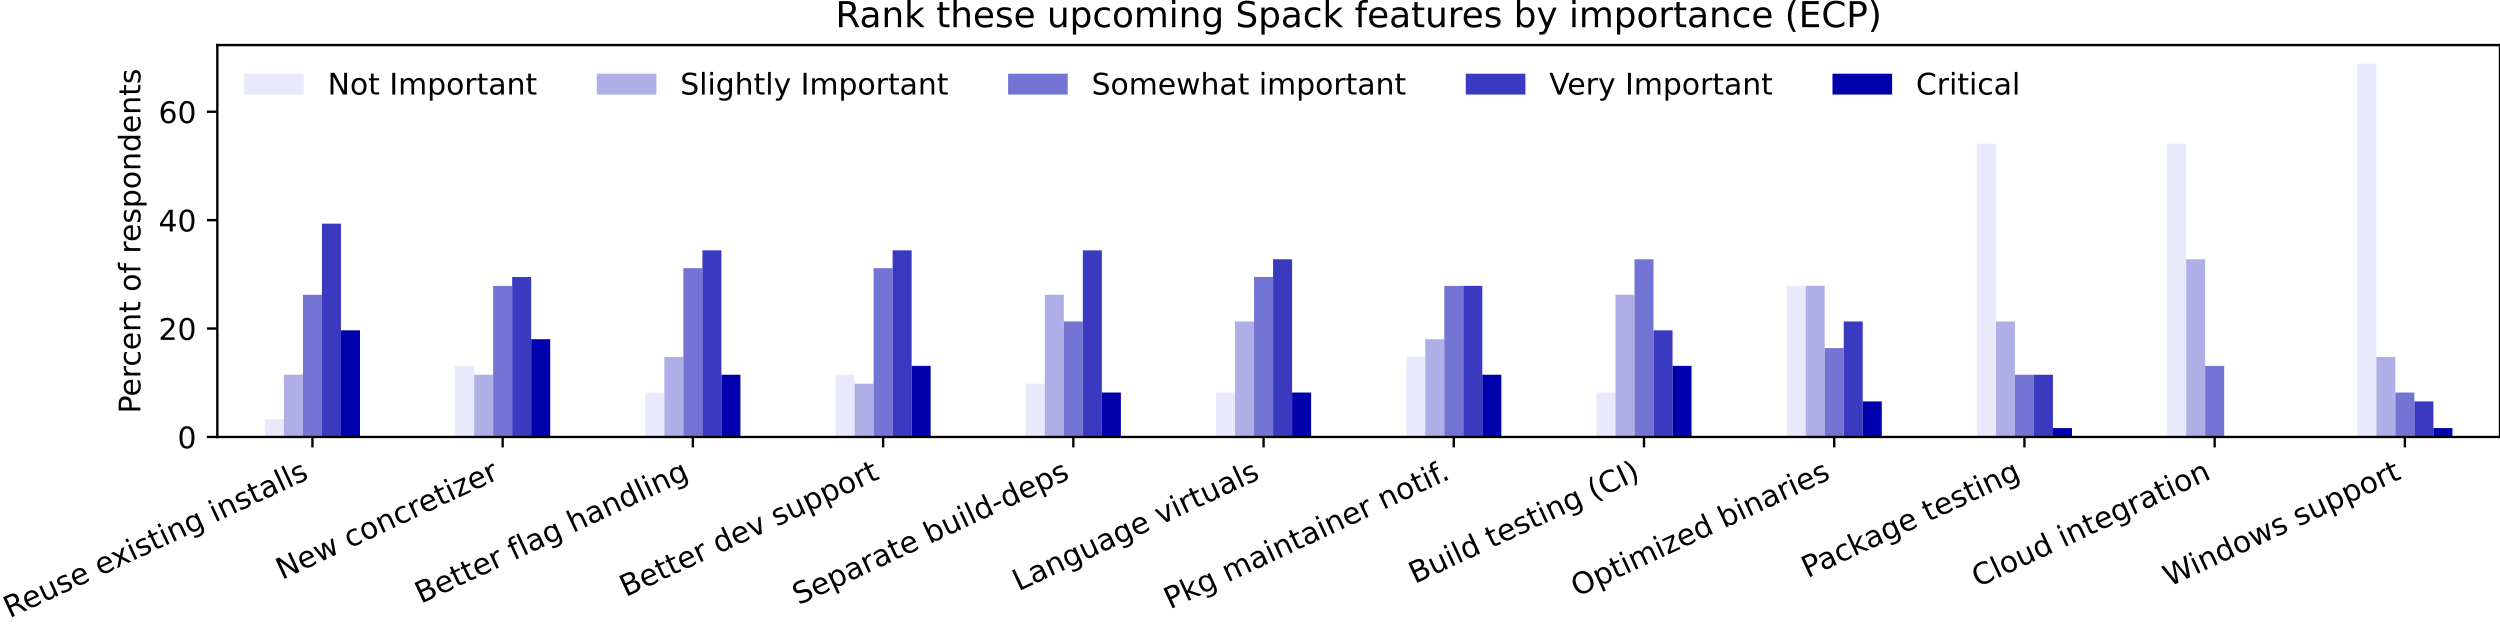 <?xml version="1.0" encoding="utf-8" standalone="no"?>
<!DOCTYPE svg PUBLIC "-//W3C//DTD SVG 1.1//EN"
  "http://www.w3.org/Graphics/SVG/1.1/DTD/svg11.dtd">
<!-- Created with matplotlib (https://matplotlib.org/) -->
<svg height="209.292pt" version="1.1" viewBox="0 0 838.524 209.292" width="838.524pt" xmlns="http://www.w3.org/2000/svg" xmlns:xlink="http://www.w3.org/1999/xlink">
 <defs>
  <style type="text/css">*{stroke-linecap:butt;stroke-linejoin:round;}</style>
 </defs>
 <g id="figure_1">
  <g id="patch_1">
   <path d="M 0 209.292 
L 838.524 209.292 
L 838.524 0 
L 0 0 
z
" style="fill:none;"/>
  </g>
  <g id="axes_1">
   <g id="patch_2">
    <path d="M 72.894 146.561 
L 838.524 146.561 
L 838.524 15.118 
L 72.894 15.118 
z
" style="fill:none;"/>
   </g>
   <g id="patch_3">
    <path clip-path="url(#pa824aa6952)" d="M 88.844 146.561 
L 95.225 146.561 
L 95.225 140.6 
L 88.844 140.6 
z
" style="fill:#e9e9fc;"/>
   </g>
   <g id="patch_4">
    <path clip-path="url(#pa824aa6952)" d="M 152.647 146.561 
L 159.027 146.561 
L 159.027 122.716 
L 152.647 122.716 
z
" style="fill:#e9e9fc;"/>
   </g>
   <g id="patch_5">
    <path clip-path="url(#pa824aa6952)" d="M 216.45 146.561 
L 222.83 146.561 
L 222.83 131.658 
L 216.45 131.658 
z
" style="fill:#e9e9fc;"/>
   </g>
   <g id="patch_6">
    <path clip-path="url(#pa824aa6952)" d="M 280.252 146.561 
L 286.632 146.561 
L 286.632 125.697 
L 280.252 125.697 
z
" style="fill:#e9e9fc;"/>
   </g>
   <g id="patch_7">
    <path clip-path="url(#pa824aa6952)" d="M 344.055 146.561 
L 350.435 146.561 
L 350.435 128.677 
L 344.055 128.677 
z
" style="fill:#e9e9fc;"/>
   </g>
   <g id="patch_8">
    <path clip-path="url(#pa824aa6952)" d="M 407.857 146.561 
L 414.237 146.561 
L 414.237 131.658 
L 407.857 131.658 
z
" style="fill:#e9e9fc;"/>
   </g>
   <g id="patch_9">
    <path clip-path="url(#pa824aa6952)" d="M 471.66 146.561 
L 478.04 146.561 
L 478.04 119.736 
L 471.66 119.736 
z
" style="fill:#e9e9fc;"/>
   </g>
   <g id="patch_10">
    <path clip-path="url(#pa824aa6952)" d="M 535.462 146.561 
L 541.842 146.561 
L 541.842 131.658 
L 535.462 131.658 
z
" style="fill:#e9e9fc;"/>
   </g>
   <g id="patch_11">
    <path clip-path="url(#pa824aa6952)" d="M 599.265 146.561 
L 605.645 146.561 
L 605.645 95.891 
L 599.265 95.891 
z
" style="fill:#e9e9fc;"/>
   </g>
   <g id="patch_12">
    <path clip-path="url(#pa824aa6952)" d="M 663.067 146.561 
L 669.447 146.561 
L 669.447 48.202 
L 663.067 48.202 
z
" style="fill:#e9e9fc;"/>
   </g>
   <g id="patch_13">
    <path clip-path="url(#pa824aa6952)" d="M 726.87 146.561 
L 733.25 146.561 
L 733.25 48.202 
L 726.87 48.202 
z
" style="fill:#e9e9fc;"/>
   </g>
   <g id="patch_14">
    <path clip-path="url(#pa824aa6952)" d="M 790.672 146.561 
L 797.052 146.561 
L 797.052 21.377 
L 790.672 21.377 
z
" style="fill:#e9e9fc;"/>
   </g>
   <g id="patch_15">
    <path clip-path="url(#pa824aa6952)" d="M 95.225 146.561 
L 101.605 146.561 
L 101.605 125.697 
L 95.225 125.697 
z
" style="fill:#afafe8;"/>
   </g>
   <g id="patch_16">
    <path clip-path="url(#pa824aa6952)" d="M 159.027 146.561 
L 165.407 146.561 
L 165.407 125.697 
L 159.027 125.697 
z
" style="fill:#afafe8;"/>
   </g>
   <g id="patch_17">
    <path clip-path="url(#pa824aa6952)" d="M 222.83 146.561 
L 229.21 146.561 
L 229.21 119.736 
L 222.83 119.736 
z
" style="fill:#afafe8;"/>
   </g>
   <g id="patch_18">
    <path clip-path="url(#pa824aa6952)" d="M 286.632 146.561 
L 293.013 146.561 
L 293.013 128.677 
L 286.632 128.677 
z
" style="fill:#afafe8;"/>
   </g>
   <g id="patch_19">
    <path clip-path="url(#pa824aa6952)" d="M 350.435 146.561 
L 356.815 146.561 
L 356.815 98.872 
L 350.435 98.872 
z
" style="fill:#afafe8;"/>
   </g>
   <g id="patch_20">
    <path clip-path="url(#pa824aa6952)" d="M 414.237 146.561 
L 420.618 146.561 
L 420.618 107.813 
L 414.237 107.813 
z
" style="fill:#afafe8;"/>
   </g>
   <g id="patch_21">
    <path clip-path="url(#pa824aa6952)" d="M 478.04 146.561 
L 484.42 146.561 
L 484.42 113.775 
L 478.04 113.775 
z
" style="fill:#afafe8;"/>
   </g>
   <g id="patch_22">
    <path clip-path="url(#pa824aa6952)" d="M 541.842 146.561 
L 548.223 146.561 
L 548.223 98.872 
L 541.842 98.872 
z
" style="fill:#afafe8;"/>
   </g>
   <g id="patch_23">
    <path clip-path="url(#pa824aa6952)" d="M 605.645 146.561 
L 612.025 146.561 
L 612.025 95.891 
L 605.645 95.891 
z
" style="fill:#afafe8;"/>
   </g>
   <g id="patch_24">
    <path clip-path="url(#pa824aa6952)" d="M 669.447 146.561 
L 675.828 146.561 
L 675.828 107.813 
L 669.447 107.813 
z
" style="fill:#afafe8;"/>
   </g>
   <g id="patch_25">
    <path clip-path="url(#pa824aa6952)" d="M 733.25 146.561 
L 739.63 146.561 
L 739.63 86.95 
L 733.25 86.95 
z
" style="fill:#afafe8;"/>
   </g>
   <g id="patch_26">
    <path clip-path="url(#pa824aa6952)" d="M 797.052 146.561 
L 803.433 146.561 
L 803.433 119.736 
L 797.052 119.736 
z
" style="fill:#afafe8;"/>
   </g>
   <g id="patch_27">
    <path clip-path="url(#pa824aa6952)" d="M 101.605 146.561 
L 107.985 146.561 
L 107.985 98.872 
L 101.605 98.872 
z
" style="fill:#7474d4;"/>
   </g>
   <g id="patch_28">
    <path clip-path="url(#pa824aa6952)" d="M 165.407 146.561 
L 171.788 146.561 
L 171.788 95.891 
L 165.407 95.891 
z
" style="fill:#7474d4;"/>
   </g>
   <g id="patch_29">
    <path clip-path="url(#pa824aa6952)" d="M 229.21 146.561 
L 235.59 146.561 
L 235.59 89.93 
L 229.21 89.93 
z
" style="fill:#7474d4;"/>
   </g>
   <g id="patch_30">
    <path clip-path="url(#pa824aa6952)" d="M 293.013 146.561 
L 299.393 146.561 
L 299.393 89.93 
L 293.013 89.93 
z
" style="fill:#7474d4;"/>
   </g>
   <g id="patch_31">
    <path clip-path="url(#pa824aa6952)" d="M 356.815 146.561 
L 363.195 146.561 
L 363.195 107.813 
L 356.815 107.813 
z
" style="fill:#7474d4;"/>
   </g>
   <g id="patch_32">
    <path clip-path="url(#pa824aa6952)" d="M 420.618 146.561 
L 426.998 146.561 
L 426.998 92.911 
L 420.618 92.911 
z
" style="fill:#7474d4;"/>
   </g>
   <g id="patch_33">
    <path clip-path="url(#pa824aa6952)" d="M 484.42 146.561 
L 490.8 146.561 
L 490.8 95.891 
L 484.42 95.891 
z
" style="fill:#7474d4;"/>
   </g>
   <g id="patch_34">
    <path clip-path="url(#pa824aa6952)" d="M 548.223 146.561 
L 554.603 146.561 
L 554.603 86.95 
L 548.223 86.95 
z
" style="fill:#7474d4;"/>
   </g>
   <g id="patch_35">
    <path clip-path="url(#pa824aa6952)" d="M 612.025 146.561 
L 618.405 146.561 
L 618.405 116.755 
L 612.025 116.755 
z
" style="fill:#7474d4;"/>
   </g>
   <g id="patch_36">
    <path clip-path="url(#pa824aa6952)" d="M 675.828 146.561 
L 682.208 146.561 
L 682.208 125.697 
L 675.828 125.697 
z
" style="fill:#7474d4;"/>
   </g>
   <g id="patch_37">
    <path clip-path="url(#pa824aa6952)" d="M 739.63 146.561 
L 746.01 146.561 
L 746.01 122.716 
L 739.63 122.716 
z
" style="fill:#7474d4;"/>
   </g>
   <g id="patch_38">
    <path clip-path="url(#pa824aa6952)" d="M 803.433 146.561 
L 809.813 146.561 
L 809.813 131.658 
L 803.433 131.658 
z
" style="fill:#7474d4;"/>
   </g>
   <g id="patch_39">
    <path clip-path="url(#pa824aa6952)" d="M 107.985 146.561 
L 114.365 146.561 
L 114.365 75.027 
L 107.985 75.027 
z
" style="fill:#3a3ac1;"/>
   </g>
   <g id="patch_40">
    <path clip-path="url(#pa824aa6952)" d="M 171.788 146.561 
L 178.168 146.561 
L 178.168 92.911 
L 171.788 92.911 
z
" style="fill:#3a3ac1;"/>
   </g>
   <g id="patch_41">
    <path clip-path="url(#pa824aa6952)" d="M 235.59 146.561 
L 241.971 146.561 
L 241.971 83.969 
L 235.59 83.969 
z
" style="fill:#3a3ac1;"/>
   </g>
   <g id="patch_42">
    <path clip-path="url(#pa824aa6952)" d="M 299.393 146.561 
L 305.773 146.561 
L 305.773 83.969 
L 299.393 83.969 
z
" style="fill:#3a3ac1;"/>
   </g>
   <g id="patch_43">
    <path clip-path="url(#pa824aa6952)" d="M 363.195 146.561 
L 369.576 146.561 
L 369.576 83.969 
L 363.195 83.969 
z
" style="fill:#3a3ac1;"/>
   </g>
   <g id="patch_44">
    <path clip-path="url(#pa824aa6952)" d="M 426.998 146.561 
L 433.378 146.561 
L 433.378 86.95 
L 426.998 86.95 
z
" style="fill:#3a3ac1;"/>
   </g>
   <g id="patch_45">
    <path clip-path="url(#pa824aa6952)" d="M 490.8 146.561 
L 497.181 146.561 
L 497.181 95.891 
L 490.8 95.891 
z
" style="fill:#3a3ac1;"/>
   </g>
   <g id="patch_46">
    <path clip-path="url(#pa824aa6952)" d="M 554.603 146.561 
L 560.983 146.561 
L 560.983 110.794 
L 554.603 110.794 
z
" style="fill:#3a3ac1;"/>
   </g>
   <g id="patch_47">
    <path clip-path="url(#pa824aa6952)" d="M 618.405 146.561 
L 624.786 146.561 
L 624.786 107.813 
L 618.405 107.813 
z
" style="fill:#3a3ac1;"/>
   </g>
   <g id="patch_48">
    <path clip-path="url(#pa824aa6952)" d="M 682.208 146.561 
L 688.588 146.561 
L 688.588 125.697 
L 682.208 125.697 
z
" style="fill:#3a3ac1;"/>
   </g>
   <g id="patch_49">
    <path clip-path="url(#pa824aa6952)" d="M 746.01 146.561 
L 752.391 146.561 
L 752.391 146.561 
L 746.01 146.561 
z
" style="fill:#3a3ac1;"/>
   </g>
   <g id="patch_50">
    <path clip-path="url(#pa824aa6952)" d="M 809.813 146.561 
L 816.193 146.561 
L 816.193 134.638 
L 809.813 134.638 
z
" style="fill:#3a3ac1;"/>
   </g>
   <g id="patch_51">
    <path clip-path="url(#pa824aa6952)" d="M 114.365 146.561 
L 120.746 146.561 
L 120.746 110.794 
L 114.365 110.794 
z
" style="fill:#0000ad;"/>
   </g>
   <g id="patch_52">
    <path clip-path="url(#pa824aa6952)" d="M 178.168 146.561 
L 184.548 146.561 
L 184.548 113.775 
L 178.168 113.775 
z
" style="fill:#0000ad;"/>
   </g>
   <g id="patch_53">
    <path clip-path="url(#pa824aa6952)" d="M 241.971 146.561 
L 248.351 146.561 
L 248.351 125.697 
L 241.971 125.697 
z
" style="fill:#0000ad;"/>
   </g>
   <g id="patch_54">
    <path clip-path="url(#pa824aa6952)" d="M 305.773 146.561 
L 312.153 146.561 
L 312.153 122.716 
L 305.773 122.716 
z
" style="fill:#0000ad;"/>
   </g>
   <g id="patch_55">
    <path clip-path="url(#pa824aa6952)" d="M 369.576 146.561 
L 375.956 146.561 
L 375.956 131.658 
L 369.576 131.658 
z
" style="fill:#0000ad;"/>
   </g>
   <g id="patch_56">
    <path clip-path="url(#pa824aa6952)" d="M 433.378 146.561 
L 439.758 146.561 
L 439.758 131.658 
L 433.378 131.658 
z
" style="fill:#0000ad;"/>
   </g>
   <g id="patch_57">
    <path clip-path="url(#pa824aa6952)" d="M 497.181 146.561 
L 503.561 146.561 
L 503.561 125.697 
L 497.181 125.697 
z
" style="fill:#0000ad;"/>
   </g>
   <g id="patch_58">
    <path clip-path="url(#pa824aa6952)" d="M 560.983 146.561 
L 567.363 146.561 
L 567.363 122.716 
L 560.983 122.716 
z
" style="fill:#0000ad;"/>
   </g>
   <g id="patch_59">
    <path clip-path="url(#pa824aa6952)" d="M 624.786 146.561 
L 631.166 146.561 
L 631.166 134.638 
L 624.786 134.638 
z
" style="fill:#0000ad;"/>
   </g>
   <g id="patch_60">
    <path clip-path="url(#pa824aa6952)" d="M 688.588 146.561 
L 694.968 146.561 
L 694.968 143.58 
L 688.588 143.58 
z
" style="fill:#0000ad;"/>
   </g>
   <g id="patch_61">
    <path clip-path="url(#pa824aa6952)" d="M 752.391 146.561 
L 758.771 146.561 
L 758.771 146.561 
L 752.391 146.561 
z
" style="fill:#0000ad;"/>
   </g>
   <g id="patch_62">
    <path clip-path="url(#pa824aa6952)" d="M 816.193 146.561 
L 822.573 146.561 
L 822.573 143.58 
L 816.193 143.58 
z
" style="fill:#0000ad;"/>
   </g>
   <g id="matplotlib.axis_1">
    <g id="xtick_1">
     <g id="line2d_1">
      <defs>
       <path d="M 0 0 
L 0 3.5 
" id="m1e9666ddd7" style="stroke:#000000;stroke-width:0.8;"/>
      </defs>
      <g>
       <use style="stroke:#000000;stroke-width:0.8;" x="104.795" xlink:href="#m1e9666ddd7" y="146.561"/>
      </g>
     </g>
     <g id="text_1">
      <!-- Reuse existing installs -->
      <g transform="translate(3.211 207.407)rotate(-25)scale(0.1 -0.1)">
       <defs>
        <path d="M 44.391 34.188 
Q 47.562 33.109 50.562 29.594 
Q 53.562 26.078 56.594 19.922 
L 66.609 0 
L 56 0 
L 46.688 18.703 
Q 43.062 26.031 39.672 28.422 
Q 36.281 30.812 30.422 30.812 
L 19.672 30.812 
L 19.672 0 
L 9.812 0 
L 9.812 72.906 
L 32.078 72.906 
Q 44.578 72.906 50.734 67.672 
Q 56.891 62.453 56.891 51.906 
Q 56.891 45.016 53.688 40.469 
Q 50.484 35.938 44.391 34.188 
z
M 19.672 64.797 
L 19.672 38.922 
L 32.078 38.922 
Q 39.203 38.922 42.844 42.219 
Q 46.484 45.516 46.484 51.906 
Q 46.484 58.297 42.844 61.547 
Q 39.203 64.797 32.078 64.797 
z
" id="DejaVuSans-82"/>
        <path d="M 56.203 29.594 
L 56.203 25.203 
L 14.891 25.203 
Q 15.484 15.922 20.484 11.062 
Q 25.484 6.203 34.422 6.203 
Q 39.594 6.203 44.453 7.469 
Q 49.312 8.734 54.109 11.281 
L 54.109 2.781 
Q 49.266 0.734 44.188 -0.344 
Q 39.109 -1.422 33.891 -1.422 
Q 20.797 -1.422 13.156 6.188 
Q 5.516 13.812 5.516 26.812 
Q 5.516 40.234 12.766 48.109 
Q 20.016 56 32.328 56 
Q 43.359 56 49.781 48.891 
Q 56.203 41.797 56.203 29.594 
z
M 47.219 32.234 
Q 47.125 39.594 43.094 43.984 
Q 39.062 48.391 32.422 48.391 
Q 24.906 48.391 20.391 44.141 
Q 15.875 39.891 15.188 32.172 
z
" id="DejaVuSans-101"/>
        <path d="M 8.5 21.578 
L 8.5 54.688 
L 17.484 54.688 
L 17.484 21.922 
Q 17.484 14.156 20.5 10.266 
Q 23.531 6.391 29.594 6.391 
Q 36.859 6.391 41.078 11.031 
Q 45.312 15.672 45.312 23.688 
L 45.312 54.688 
L 54.297 54.688 
L 54.297 0 
L 45.312 0 
L 45.312 8.406 
Q 42.047 3.422 37.719 1 
Q 33.406 -1.422 27.688 -1.422 
Q 18.266 -1.422 13.375 4.438 
Q 8.5 10.297 8.5 21.578 
z
M 31.109 56 
z
" id="DejaVuSans-117"/>
        <path d="M 44.281 53.078 
L 44.281 44.578 
Q 40.484 46.531 36.375 47.5 
Q 32.281 48.484 27.875 48.484 
Q 21.188 48.484 17.844 46.438 
Q 14.5 44.391 14.5 40.281 
Q 14.5 37.156 16.891 35.375 
Q 19.281 33.594 26.516 31.984 
L 29.594 31.297 
Q 39.156 29.25 43.188 25.516 
Q 47.219 21.781 47.219 15.094 
Q 47.219 7.469 41.188 3.016 
Q 35.156 -1.422 24.609 -1.422 
Q 20.219 -1.422 15.453 -0.562 
Q 10.688 0.297 5.422 2 
L 5.422 11.281 
Q 10.406 8.688 15.234 7.391 
Q 20.062 6.109 24.812 6.109 
Q 31.156 6.109 34.562 8.281 
Q 37.984 10.453 37.984 14.406 
Q 37.984 18.062 35.516 20.016 
Q 33.062 21.969 24.703 23.781 
L 21.578 24.516 
Q 13.234 26.266 9.516 29.906 
Q 5.812 33.547 5.812 39.891 
Q 5.812 47.609 11.281 51.797 
Q 16.75 56 26.812 56 
Q 31.781 56 36.172 55.266 
Q 40.578 54.547 44.281 53.078 
z
" id="DejaVuSans-115"/>
        <path id="DejaVuSans-32"/>
        <path d="M 54.891 54.688 
L 35.109 28.078 
L 55.906 0 
L 45.312 0 
L 29.391 21.484 
L 13.484 0 
L 2.875 0 
L 24.125 28.609 
L 4.688 54.688 
L 15.281 54.688 
L 29.781 35.203 
L 44.281 54.688 
z
" id="DejaVuSans-120"/>
        <path d="M 9.422 54.688 
L 18.406 54.688 
L 18.406 0 
L 9.422 0 
z
M 9.422 75.984 
L 18.406 75.984 
L 18.406 64.594 
L 9.422 64.594 
z
" id="DejaVuSans-105"/>
        <path d="M 18.312 70.219 
L 18.312 54.688 
L 36.812 54.688 
L 36.812 47.703 
L 18.312 47.703 
L 18.312 18.016 
Q 18.312 11.328 20.141 9.422 
Q 21.969 7.516 27.594 7.516 
L 36.812 7.516 
L 36.812 0 
L 27.594 0 
Q 17.188 0 13.234 3.875 
Q 9.281 7.766 9.281 18.016 
L 9.281 47.703 
L 2.688 47.703 
L 2.688 54.688 
L 9.281 54.688 
L 9.281 70.219 
z
" id="DejaVuSans-116"/>
        <path d="M 54.891 33.016 
L 54.891 0 
L 45.906 0 
L 45.906 32.719 
Q 45.906 40.484 42.875 44.328 
Q 39.844 48.188 33.797 48.188 
Q 26.516 48.188 22.312 43.547 
Q 18.109 38.922 18.109 30.906 
L 18.109 0 
L 9.078 0 
L 9.078 54.688 
L 18.109 54.688 
L 18.109 46.188 
Q 21.344 51.125 25.703 53.562 
Q 30.078 56 35.797 56 
Q 45.219 56 50.047 50.172 
Q 54.891 44.344 54.891 33.016 
z
" id="DejaVuSans-110"/>
        <path d="M 45.406 27.984 
Q 45.406 37.75 41.375 43.109 
Q 37.359 48.484 30.078 48.484 
Q 22.859 48.484 18.828 43.109 
Q 14.797 37.75 14.797 27.984 
Q 14.797 18.266 18.828 12.891 
Q 22.859 7.516 30.078 7.516 
Q 37.359 7.516 41.375 12.891 
Q 45.406 18.266 45.406 27.984 
z
M 54.391 6.781 
Q 54.391 -7.172 48.188 -13.984 
Q 42 -20.797 29.203 -20.797 
Q 24.469 -20.797 20.266 -20.094 
Q 16.062 -19.391 12.109 -17.922 
L 12.109 -9.188 
Q 16.062 -11.328 19.922 -12.344 
Q 23.781 -13.375 27.781 -13.375 
Q 36.625 -13.375 41.016 -8.766 
Q 45.406 -4.156 45.406 5.172 
L 45.406 9.625 
Q 42.625 4.781 38.281 2.391 
Q 33.938 0 27.875 0 
Q 17.828 0 11.672 7.656 
Q 5.516 15.328 5.516 27.984 
Q 5.516 40.672 11.672 48.328 
Q 17.828 56 27.875 56 
Q 33.938 56 38.281 53.609 
Q 42.625 51.219 45.406 46.391 
L 45.406 54.688 
L 54.391 54.688 
z
" id="DejaVuSans-103"/>
        <path d="M 34.281 27.484 
Q 23.391 27.484 19.188 25 
Q 14.984 22.516 14.984 16.5 
Q 14.984 11.719 18.141 8.906 
Q 21.297 6.109 26.703 6.109 
Q 34.188 6.109 38.703 11.406 
Q 43.219 16.703 43.219 25.484 
L 43.219 27.484 
z
M 52.203 31.203 
L 52.203 0 
L 43.219 0 
L 43.219 8.297 
Q 40.141 3.328 35.547 0.953 
Q 30.953 -1.422 24.312 -1.422 
Q 15.922 -1.422 10.953 3.297 
Q 6 8.016 6 15.922 
Q 6 25.141 12.172 29.828 
Q 18.359 34.516 30.609 34.516 
L 43.219 34.516 
L 43.219 35.406 
Q 43.219 41.609 39.141 45 
Q 35.062 48.391 27.688 48.391 
Q 23 48.391 18.547 47.266 
Q 14.109 46.141 10.016 43.891 
L 10.016 52.203 
Q 14.938 54.109 19.578 55.047 
Q 24.219 56 28.609 56 
Q 40.484 56 46.344 49.844 
Q 52.203 43.703 52.203 31.203 
z
" id="DejaVuSans-97"/>
        <path d="M 9.422 75.984 
L 18.406 75.984 
L 18.406 0 
L 9.422 0 
z
" id="DejaVuSans-108"/>
       </defs>
       <use xlink:href="#DejaVuSans-82"/>
       <use x="64.982" xlink:href="#DejaVuSans-101"/>
       <use x="126.506" xlink:href="#DejaVuSans-117"/>
       <use x="189.885" xlink:href="#DejaVuSans-115"/>
       <use x="241.984" xlink:href="#DejaVuSans-101"/>
       <use x="303.508" xlink:href="#DejaVuSans-32"/>
       <use x="335.295" xlink:href="#DejaVuSans-101"/>
       <use x="395.068" xlink:href="#DejaVuSans-120"/>
       <use x="454.248" xlink:href="#DejaVuSans-105"/>
       <use x="482.031" xlink:href="#DejaVuSans-115"/>
       <use x="534.131" xlink:href="#DejaVuSans-116"/>
       <use x="573.34" xlink:href="#DejaVuSans-105"/>
       <use x="601.123" xlink:href="#DejaVuSans-110"/>
       <use x="664.502" xlink:href="#DejaVuSans-103"/>
       <use x="727.979" xlink:href="#DejaVuSans-32"/>
       <use x="759.766" xlink:href="#DejaVuSans-105"/>
       <use x="787.549" xlink:href="#DejaVuSans-110"/>
       <use x="850.928" xlink:href="#DejaVuSans-115"/>
       <use x="903.027" xlink:href="#DejaVuSans-116"/>
       <use x="942.236" xlink:href="#DejaVuSans-97"/>
       <use x="1003.516" xlink:href="#DejaVuSans-108"/>
       <use x="1031.299" xlink:href="#DejaVuSans-108"/>
       <use x="1059.082" xlink:href="#DejaVuSans-115"/>
      </g>
     </g>
    </g>
    <g id="xtick_2">
     <g id="line2d_2">
      <g>
       <use style="stroke:#000000;stroke-width:0.8;" x="168.598" xlink:href="#m1e9666ddd7" y="146.561"/>
      </g>
     </g>
     <g id="text_2">
      <!-- New concretizer -->
      <g transform="translate(94.585 194.55)rotate(-25)scale(0.1 -0.1)">
       <defs>
        <path d="M 9.812 72.906 
L 23.094 72.906 
L 55.422 11.922 
L 55.422 72.906 
L 64.984 72.906 
L 64.984 0 
L 51.703 0 
L 19.391 60.984 
L 19.391 0 
L 9.812 0 
z
" id="DejaVuSans-78"/>
        <path d="M 4.203 54.688 
L 13.188 54.688 
L 24.422 12.016 
L 35.594 54.688 
L 46.188 54.688 
L 57.422 12.016 
L 68.609 54.688 
L 77.594 54.688 
L 63.281 0 
L 52.688 0 
L 40.922 44.828 
L 29.109 0 
L 18.5 0 
z
" id="DejaVuSans-119"/>
        <path d="M 48.781 52.594 
L 48.781 44.188 
Q 44.969 46.297 41.141 47.344 
Q 37.312 48.391 33.406 48.391 
Q 24.656 48.391 19.812 42.844 
Q 14.984 37.312 14.984 27.297 
Q 14.984 17.281 19.812 11.734 
Q 24.656 6.203 33.406 6.203 
Q 37.312 6.203 41.141 7.25 
Q 44.969 8.297 48.781 10.406 
L 48.781 2.094 
Q 45.016 0.344 40.984 -0.531 
Q 36.969 -1.422 32.422 -1.422 
Q 20.062 -1.422 12.781 6.344 
Q 5.516 14.109 5.516 27.297 
Q 5.516 40.672 12.859 48.328 
Q 20.219 56 33.016 56 
Q 37.156 56 41.109 55.141 
Q 45.062 54.297 48.781 52.594 
z
" id="DejaVuSans-99"/>
        <path d="M 30.609 48.391 
Q 23.391 48.391 19.188 42.75 
Q 14.984 37.109 14.984 27.297 
Q 14.984 17.484 19.156 11.844 
Q 23.344 6.203 30.609 6.203 
Q 37.797 6.203 41.984 11.859 
Q 46.188 17.531 46.188 27.297 
Q 46.188 37.016 41.984 42.703 
Q 37.797 48.391 30.609 48.391 
z
M 30.609 56 
Q 42.328 56 49.016 48.375 
Q 55.719 40.766 55.719 27.297 
Q 55.719 13.875 49.016 6.219 
Q 42.328 -1.422 30.609 -1.422 
Q 18.844 -1.422 12.172 6.219 
Q 5.516 13.875 5.516 27.297 
Q 5.516 40.766 12.172 48.375 
Q 18.844 56 30.609 56 
z
" id="DejaVuSans-111"/>
        <path d="M 41.109 46.297 
Q 39.594 47.172 37.812 47.578 
Q 36.031 48 33.891 48 
Q 26.266 48 22.188 43.047 
Q 18.109 38.094 18.109 28.812 
L 18.109 0 
L 9.078 0 
L 9.078 54.688 
L 18.109 54.688 
L 18.109 46.188 
Q 20.953 51.172 25.484 53.578 
Q 30.031 56 36.531 56 
Q 37.453 56 38.578 55.875 
Q 39.703 55.766 41.062 55.516 
z
" id="DejaVuSans-114"/>
        <path d="M 5.516 54.688 
L 48.188 54.688 
L 48.188 46.484 
L 14.406 7.172 
L 48.188 7.172 
L 48.188 0 
L 4.297 0 
L 4.297 8.203 
L 38.094 47.516 
L 5.516 47.516 
z
" id="DejaVuSans-122"/>
       </defs>
       <use xlink:href="#DejaVuSans-78"/>
       <use x="74.805" xlink:href="#DejaVuSans-101"/>
       <use x="136.328" xlink:href="#DejaVuSans-119"/>
       <use x="218.115" xlink:href="#DejaVuSans-32"/>
       <use x="249.902" xlink:href="#DejaVuSans-99"/>
       <use x="304.883" xlink:href="#DejaVuSans-111"/>
       <use x="366.064" xlink:href="#DejaVuSans-110"/>
       <use x="429.443" xlink:href="#DejaVuSans-99"/>
       <use x="484.424" xlink:href="#DejaVuSans-114"/>
       <use x="523.287" xlink:href="#DejaVuSans-101"/>
       <use x="584.811" xlink:href="#DejaVuSans-116"/>
       <use x="624.02" xlink:href="#DejaVuSans-105"/>
       <use x="651.803" xlink:href="#DejaVuSans-122"/>
       <use x="704.293" xlink:href="#DejaVuSans-101"/>
       <use x="765.816" xlink:href="#DejaVuSans-114"/>
      </g>
     </g>
    </g>
    <g id="xtick_3">
     <g id="line2d_3">
      <g>
       <use style="stroke:#000000;stroke-width:0.8;" x="232.4" xlink:href="#m1e9666ddd7" y="146.561"/>
      </g>
     </g>
     <g id="text_3">
      <!-- Better flag handling -->
      <g transform="translate(141.213 202.558)rotate(-25)scale(0.1 -0.1)">
       <defs>
        <path d="M 19.672 34.812 
L 19.672 8.109 
L 35.5 8.109 
Q 43.453 8.109 47.281 11.406 
Q 51.125 14.703 51.125 21.484 
Q 51.125 28.328 47.281 31.562 
Q 43.453 34.812 35.5 34.812 
z
M 19.672 64.797 
L 19.672 42.828 
L 34.281 42.828 
Q 41.5 42.828 45.031 45.531 
Q 48.578 48.25 48.578 53.812 
Q 48.578 59.328 45.031 62.062 
Q 41.5 64.797 34.281 64.797 
z
M 9.812 72.906 
L 35.016 72.906 
Q 46.297 72.906 52.391 68.219 
Q 58.5 63.531 58.5 54.891 
Q 58.5 48.188 55.375 44.234 
Q 52.25 40.281 46.188 39.312 
Q 53.469 37.75 57.5 32.781 
Q 61.531 27.828 61.531 20.406 
Q 61.531 10.641 54.891 5.312 
Q 48.25 0 35.984 0 
L 9.812 0 
z
" id="DejaVuSans-66"/>
        <path d="M 37.109 75.984 
L 37.109 68.5 
L 28.516 68.5 
Q 23.688 68.5 21.797 66.547 
Q 19.922 64.594 19.922 59.516 
L 19.922 54.688 
L 34.719 54.688 
L 34.719 47.703 
L 19.922 47.703 
L 19.922 0 
L 10.891 0 
L 10.891 47.703 
L 2.297 47.703 
L 2.297 54.688 
L 10.891 54.688 
L 10.891 58.5 
Q 10.891 67.625 15.141 71.797 
Q 19.391 75.984 28.609 75.984 
z
" id="DejaVuSans-102"/>
        <path d="M 54.891 33.016 
L 54.891 0 
L 45.906 0 
L 45.906 32.719 
Q 45.906 40.484 42.875 44.328 
Q 39.844 48.188 33.797 48.188 
Q 26.516 48.188 22.312 43.547 
Q 18.109 38.922 18.109 30.906 
L 18.109 0 
L 9.078 0 
L 9.078 75.984 
L 18.109 75.984 
L 18.109 46.188 
Q 21.344 51.125 25.703 53.562 
Q 30.078 56 35.797 56 
Q 45.219 56 50.047 50.172 
Q 54.891 44.344 54.891 33.016 
z
" id="DejaVuSans-104"/>
        <path d="M 45.406 46.391 
L 45.406 75.984 
L 54.391 75.984 
L 54.391 0 
L 45.406 0 
L 45.406 8.203 
Q 42.578 3.328 38.25 0.953 
Q 33.938 -1.422 27.875 -1.422 
Q 17.969 -1.422 11.734 6.484 
Q 5.516 14.406 5.516 27.297 
Q 5.516 40.188 11.734 48.094 
Q 17.969 56 27.875 56 
Q 33.938 56 38.25 53.625 
Q 42.578 51.266 45.406 46.391 
z
M 14.797 27.297 
Q 14.797 17.391 18.875 11.75 
Q 22.953 6.109 30.078 6.109 
Q 37.203 6.109 41.297 11.75 
Q 45.406 17.391 45.406 27.297 
Q 45.406 37.203 41.297 42.844 
Q 37.203 48.484 30.078 48.484 
Q 22.953 48.484 18.875 42.844 
Q 14.797 37.203 14.797 27.297 
z
" id="DejaVuSans-100"/>
       </defs>
       <use xlink:href="#DejaVuSans-66"/>
       <use x="68.604" xlink:href="#DejaVuSans-101"/>
       <use x="130.127" xlink:href="#DejaVuSans-116"/>
       <use x="169.336" xlink:href="#DejaVuSans-116"/>
       <use x="208.545" xlink:href="#DejaVuSans-101"/>
       <use x="270.068" xlink:href="#DejaVuSans-114"/>
       <use x="311.182" xlink:href="#DejaVuSans-32"/>
       <use x="342.969" xlink:href="#DejaVuSans-102"/>
       <use x="378.174" xlink:href="#DejaVuSans-108"/>
       <use x="405.957" xlink:href="#DejaVuSans-97"/>
       <use x="467.236" xlink:href="#DejaVuSans-103"/>
       <use x="530.713" xlink:href="#DejaVuSans-32"/>
       <use x="562.5" xlink:href="#DejaVuSans-104"/>
       <use x="625.879" xlink:href="#DejaVuSans-97"/>
       <use x="687.158" xlink:href="#DejaVuSans-110"/>
       <use x="750.537" xlink:href="#DejaVuSans-100"/>
       <use x="814.014" xlink:href="#DejaVuSans-108"/>
       <use x="841.797" xlink:href="#DejaVuSans-105"/>
       <use x="869.58" xlink:href="#DejaVuSans-110"/>
       <use x="932.959" xlink:href="#DejaVuSans-103"/>
      </g>
     </g>
    </g>
    <g id="xtick_4">
     <g id="line2d_4">
      <g>
       <use style="stroke:#000000;stroke-width:0.8;" x="296.203" xlink:href="#m1e9666ddd7" y="146.561"/>
      </g>
     </g>
     <g id="text_4">
      <!-- Better dev support -->
      <g transform="translate(209.869 200.295)rotate(-25)scale(0.1 -0.1)">
       <defs>
        <path d="M 2.984 54.688 
L 12.5 54.688 
L 29.594 8.797 
L 46.688 54.688 
L 56.203 54.688 
L 35.688 0 
L 23.484 0 
z
" id="DejaVuSans-118"/>
        <path d="M 18.109 8.203 
L 18.109 -20.797 
L 9.078 -20.797 
L 9.078 54.688 
L 18.109 54.688 
L 18.109 46.391 
Q 20.953 51.266 25.266 53.625 
Q 29.594 56 35.594 56 
Q 45.562 56 51.781 48.094 
Q 58.016 40.188 58.016 27.297 
Q 58.016 14.406 51.781 6.484 
Q 45.562 -1.422 35.594 -1.422 
Q 29.594 -1.422 25.266 0.953 
Q 20.953 3.328 18.109 8.203 
z
M 48.688 27.297 
Q 48.688 37.203 44.609 42.844 
Q 40.531 48.484 33.406 48.484 
Q 26.266 48.484 22.188 42.844 
Q 18.109 37.203 18.109 27.297 
Q 18.109 17.391 22.188 11.75 
Q 26.266 6.109 33.406 6.109 
Q 40.531 6.109 44.609 11.75 
Q 48.688 17.391 48.688 27.297 
z
" id="DejaVuSans-112"/>
       </defs>
       <use xlink:href="#DejaVuSans-66"/>
       <use x="68.604" xlink:href="#DejaVuSans-101"/>
       <use x="130.127" xlink:href="#DejaVuSans-116"/>
       <use x="169.336" xlink:href="#DejaVuSans-116"/>
       <use x="208.545" xlink:href="#DejaVuSans-101"/>
       <use x="270.068" xlink:href="#DejaVuSans-114"/>
       <use x="311.182" xlink:href="#DejaVuSans-32"/>
       <use x="342.969" xlink:href="#DejaVuSans-100"/>
       <use x="406.445" xlink:href="#DejaVuSans-101"/>
       <use x="467.969" xlink:href="#DejaVuSans-118"/>
       <use x="527.148" xlink:href="#DejaVuSans-32"/>
       <use x="558.936" xlink:href="#DejaVuSans-115"/>
       <use x="611.035" xlink:href="#DejaVuSans-117"/>
       <use x="674.414" xlink:href="#DejaVuSans-112"/>
       <use x="737.891" xlink:href="#DejaVuSans-112"/>
       <use x="801.367" xlink:href="#DejaVuSans-111"/>
       <use x="862.549" xlink:href="#DejaVuSans-114"/>
       <use x="903.662" xlink:href="#DejaVuSans-116"/>
      </g>
     </g>
    </g>
    <g id="xtick_5">
     <g id="line2d_5">
      <g>
       <use style="stroke:#000000;stroke-width:0.8;" x="360.005" xlink:href="#m1e9666ddd7" y="146.561"/>
      </g>
     </g>
     <g id="text_5">
      <!-- Separate build-deps -->
      <g transform="translate(267.837 203.016)rotate(-25)scale(0.1 -0.1)">
       <defs>
        <path d="M 53.516 70.516 
L 53.516 60.891 
Q 47.906 63.578 42.922 64.891 
Q 37.938 66.219 33.297 66.219 
Q 25.25 66.219 20.875 63.094 
Q 16.5 59.969 16.5 54.203 
Q 16.5 49.359 19.406 46.891 
Q 22.312 44.438 30.422 42.922 
L 36.375 41.703 
Q 47.406 39.594 52.656 34.297 
Q 57.906 29 57.906 20.125 
Q 57.906 9.516 50.797 4.047 
Q 43.703 -1.422 29.984 -1.422 
Q 24.812 -1.422 18.969 -0.25 
Q 13.141 0.922 6.891 3.219 
L 6.891 13.375 
Q 12.891 10.016 18.656 8.297 
Q 24.422 6.594 29.984 6.594 
Q 38.422 6.594 43.016 9.906 
Q 47.609 13.234 47.609 19.391 
Q 47.609 24.75 44.312 27.781 
Q 41.016 30.812 33.5 32.328 
L 27.484 33.5 
Q 16.453 35.688 11.516 40.375 
Q 6.594 45.062 6.594 53.422 
Q 6.594 63.094 13.406 68.656 
Q 20.219 74.219 32.172 74.219 
Q 37.312 74.219 42.625 73.281 
Q 47.953 72.359 53.516 70.516 
z
" id="DejaVuSans-83"/>
        <path d="M 48.688 27.297 
Q 48.688 37.203 44.609 42.844 
Q 40.531 48.484 33.406 48.484 
Q 26.266 48.484 22.188 42.844 
Q 18.109 37.203 18.109 27.297 
Q 18.109 17.391 22.188 11.75 
Q 26.266 6.109 33.406 6.109 
Q 40.531 6.109 44.609 11.75 
Q 48.688 17.391 48.688 27.297 
z
M 18.109 46.391 
Q 20.953 51.266 25.266 53.625 
Q 29.594 56 35.594 56 
Q 45.562 56 51.781 48.094 
Q 58.016 40.188 58.016 27.297 
Q 58.016 14.406 51.781 6.484 
Q 45.562 -1.422 35.594 -1.422 
Q 29.594 -1.422 25.266 0.953 
Q 20.953 3.328 18.109 8.203 
L 18.109 0 
L 9.078 0 
L 9.078 75.984 
L 18.109 75.984 
z
" id="DejaVuSans-98"/>
        <path d="M 4.891 31.391 
L 31.203 31.391 
L 31.203 23.391 
L 4.891 23.391 
z
" id="DejaVuSans-45"/>
       </defs>
       <use xlink:href="#DejaVuSans-83"/>
       <use x="63.477" xlink:href="#DejaVuSans-101"/>
       <use x="125" xlink:href="#DejaVuSans-112"/>
       <use x="188.477" xlink:href="#DejaVuSans-97"/>
       <use x="249.756" xlink:href="#DejaVuSans-114"/>
       <use x="290.869" xlink:href="#DejaVuSans-97"/>
       <use x="352.148" xlink:href="#DejaVuSans-116"/>
       <use x="391.357" xlink:href="#DejaVuSans-101"/>
       <use x="452.881" xlink:href="#DejaVuSans-32"/>
       <use x="484.668" xlink:href="#DejaVuSans-98"/>
       <use x="548.145" xlink:href="#DejaVuSans-117"/>
       <use x="611.523" xlink:href="#DejaVuSans-105"/>
       <use x="639.307" xlink:href="#DejaVuSans-108"/>
       <use x="667.09" xlink:href="#DejaVuSans-100"/>
       <use x="730.566" xlink:href="#DejaVuSans-45"/>
       <use x="766.65" xlink:href="#DejaVuSans-100"/>
       <use x="830.127" xlink:href="#DejaVuSans-101"/>
       <use x="891.65" xlink:href="#DejaVuSans-112"/>
       <use x="955.127" xlink:href="#DejaVuSans-115"/>
      </g>
     </g>
    </g>
    <g id="xtick_6">
     <g id="line2d_6">
      <g>
       <use style="stroke:#000000;stroke-width:0.8;" x="423.808" xlink:href="#m1e9666ddd7" y="146.561"/>
      </g>
     </g>
     <g id="text_6">
      <!-- Language virtuals -->
      <g transform="translate(341.622 198.361)rotate(-25)scale(0.1 -0.1)">
       <defs>
        <path d="M 9.812 72.906 
L 19.672 72.906 
L 19.672 8.297 
L 55.172 8.297 
L 55.172 0 
L 9.812 0 
z
" id="DejaVuSans-76"/>
       </defs>
       <use xlink:href="#DejaVuSans-76"/>
       <use x="55.713" xlink:href="#DejaVuSans-97"/>
       <use x="116.992" xlink:href="#DejaVuSans-110"/>
       <use x="180.371" xlink:href="#DejaVuSans-103"/>
       <use x="243.848" xlink:href="#DejaVuSans-117"/>
       <use x="307.227" xlink:href="#DejaVuSans-97"/>
       <use x="368.506" xlink:href="#DejaVuSans-103"/>
       <use x="431.982" xlink:href="#DejaVuSans-101"/>
       <use x="493.506" xlink:href="#DejaVuSans-32"/>
       <use x="525.293" xlink:href="#DejaVuSans-118"/>
       <use x="584.473" xlink:href="#DejaVuSans-105"/>
       <use x="612.256" xlink:href="#DejaVuSans-114"/>
       <use x="653.369" xlink:href="#DejaVuSans-116"/>
       <use x="692.578" xlink:href="#DejaVuSans-117"/>
       <use x="755.957" xlink:href="#DejaVuSans-97"/>
       <use x="817.236" xlink:href="#DejaVuSans-108"/>
       <use x="845.02" xlink:href="#DejaVuSans-115"/>
      </g>
     </g>
    </g>
    <g id="xtick_7">
     <g id="line2d_7">
      <g>
       <use style="stroke:#000000;stroke-width:0.8;" x="487.61" xlink:href="#m1e9666ddd7" y="146.561"/>
      </g>
     </g>
     <g id="text_7">
      <!-- Pkg maintainer notif. -->
      <g transform="translate(392.416 204.427)rotate(-25)scale(0.1 -0.1)">
       <defs>
        <path d="M 19.672 64.797 
L 19.672 37.406 
L 32.078 37.406 
Q 38.969 37.406 42.719 40.969 
Q 46.484 44.531 46.484 51.125 
Q 46.484 57.672 42.719 61.234 
Q 38.969 64.797 32.078 64.797 
z
M 9.812 72.906 
L 32.078 72.906 
Q 44.344 72.906 50.609 67.359 
Q 56.891 61.812 56.891 51.125 
Q 56.891 40.328 50.609 34.812 
Q 44.344 29.297 32.078 29.297 
L 19.672 29.297 
L 19.672 0 
L 9.812 0 
z
" id="DejaVuSans-80"/>
        <path d="M 9.078 75.984 
L 18.109 75.984 
L 18.109 31.109 
L 44.922 54.688 
L 56.391 54.688 
L 27.391 29.109 
L 57.625 0 
L 45.906 0 
L 18.109 26.703 
L 18.109 0 
L 9.078 0 
z
" id="DejaVuSans-107"/>
        <path d="M 52 44.188 
Q 55.375 50.25 60.062 53.125 
Q 64.75 56 71.094 56 
Q 79.641 56 84.281 50.016 
Q 88.922 44.047 88.922 33.016 
L 88.922 0 
L 79.891 0 
L 79.891 32.719 
Q 79.891 40.578 77.094 44.375 
Q 74.312 48.188 68.609 48.188 
Q 61.625 48.188 57.562 43.547 
Q 53.516 38.922 53.516 30.906 
L 53.516 0 
L 44.484 0 
L 44.484 32.719 
Q 44.484 40.625 41.703 44.406 
Q 38.922 48.188 33.109 48.188 
Q 26.219 48.188 22.156 43.531 
Q 18.109 38.875 18.109 30.906 
L 18.109 0 
L 9.078 0 
L 9.078 54.688 
L 18.109 54.688 
L 18.109 46.188 
Q 21.188 51.219 25.484 53.609 
Q 29.781 56 35.688 56 
Q 41.656 56 45.828 52.969 
Q 50 49.953 52 44.188 
z
" id="DejaVuSans-109"/>
        <path d="M 10.688 12.406 
L 21 12.406 
L 21 0 
L 10.688 0 
z
" id="DejaVuSans-46"/>
       </defs>
       <use xlink:href="#DejaVuSans-80"/>
       <use x="60.303" xlink:href="#DejaVuSans-107"/>
       <use x="118.213" xlink:href="#DejaVuSans-103"/>
       <use x="181.689" xlink:href="#DejaVuSans-32"/>
       <use x="213.477" xlink:href="#DejaVuSans-109"/>
       <use x="310.889" xlink:href="#DejaVuSans-97"/>
       <use x="372.168" xlink:href="#DejaVuSans-105"/>
       <use x="399.951" xlink:href="#DejaVuSans-110"/>
       <use x="463.33" xlink:href="#DejaVuSans-116"/>
       <use x="502.539" xlink:href="#DejaVuSans-97"/>
       <use x="563.818" xlink:href="#DejaVuSans-105"/>
       <use x="591.602" xlink:href="#DejaVuSans-110"/>
       <use x="654.98" xlink:href="#DejaVuSans-101"/>
       <use x="716.504" xlink:href="#DejaVuSans-114"/>
       <use x="757.617" xlink:href="#DejaVuSans-32"/>
       <use x="789.404" xlink:href="#DejaVuSans-110"/>
       <use x="852.783" xlink:href="#DejaVuSans-111"/>
       <use x="913.965" xlink:href="#DejaVuSans-116"/>
       <use x="953.174" xlink:href="#DejaVuSans-105"/>
       <use x="980.957" xlink:href="#DejaVuSans-102"/>
       <use x="1008.912" xlink:href="#DejaVuSans-46"/>
      </g>
     </g>
    </g>
    <g id="xtick_8">
     <g id="line2d_8">
      <g>
       <use style="stroke:#000000;stroke-width:0.8;" x="551.413" xlink:href="#m1e9666ddd7" y="146.561"/>
      </g>
     </g>
     <g id="text_8">
      <!-- Build testing (CI) -->
      <g transform="translate(474.529 195.889)rotate(-25)scale(0.1 -0.1)">
       <defs>
        <path d="M 31 75.875 
Q 24.469 64.656 21.281 53.656 
Q 18.109 42.672 18.109 31.391 
Q 18.109 20.125 21.312 9.062 
Q 24.516 -2 31 -13.188 
L 23.188 -13.188 
Q 15.875 -1.703 12.234 9.375 
Q 8.594 20.453 8.594 31.391 
Q 8.594 42.281 12.203 53.312 
Q 15.828 64.359 23.188 75.875 
z
" id="DejaVuSans-40"/>
        <path d="M 64.406 67.281 
L 64.406 56.891 
Q 59.422 61.531 53.781 63.812 
Q 48.141 66.109 41.797 66.109 
Q 29.297 66.109 22.656 58.469 
Q 16.016 50.828 16.016 36.375 
Q 16.016 21.969 22.656 14.328 
Q 29.297 6.688 41.797 6.688 
Q 48.141 6.688 53.781 8.984 
Q 59.422 11.281 64.406 15.922 
L 64.406 5.609 
Q 59.234 2.094 53.438 0.328 
Q 47.656 -1.422 41.219 -1.422 
Q 24.656 -1.422 15.125 8.703 
Q 5.609 18.844 5.609 36.375 
Q 5.609 53.953 15.125 64.078 
Q 24.656 74.219 41.219 74.219 
Q 47.75 74.219 53.531 72.484 
Q 59.328 70.75 64.406 67.281 
z
" id="DejaVuSans-67"/>
        <path d="M 9.812 72.906 
L 19.672 72.906 
L 19.672 0 
L 9.812 0 
z
" id="DejaVuSans-73"/>
        <path d="M 8.016 75.875 
L 15.828 75.875 
Q 23.141 64.359 26.781 53.312 
Q 30.422 42.281 30.422 31.391 
Q 30.422 20.453 26.781 9.375 
Q 23.141 -1.703 15.828 -13.188 
L 8.016 -13.188 
Q 14.5 -2 17.703 9.062 
Q 20.906 20.125 20.906 31.391 
Q 20.906 42.672 17.703 53.656 
Q 14.5 64.656 8.016 75.875 
z
" id="DejaVuSans-41"/>
       </defs>
       <use xlink:href="#DejaVuSans-66"/>
       <use x="68.604" xlink:href="#DejaVuSans-117"/>
       <use x="131.982" xlink:href="#DejaVuSans-105"/>
       <use x="159.766" xlink:href="#DejaVuSans-108"/>
       <use x="187.549" xlink:href="#DejaVuSans-100"/>
       <use x="251.025" xlink:href="#DejaVuSans-32"/>
       <use x="282.812" xlink:href="#DejaVuSans-116"/>
       <use x="322.021" xlink:href="#DejaVuSans-101"/>
       <use x="383.545" xlink:href="#DejaVuSans-115"/>
       <use x="435.645" xlink:href="#DejaVuSans-116"/>
       <use x="474.854" xlink:href="#DejaVuSans-105"/>
       <use x="502.637" xlink:href="#DejaVuSans-110"/>
       <use x="566.016" xlink:href="#DejaVuSans-103"/>
       <use x="629.492" xlink:href="#DejaVuSans-32"/>
       <use x="661.279" xlink:href="#DejaVuSans-40"/>
       <use x="700.293" xlink:href="#DejaVuSans-67"/>
       <use x="770.117" xlink:href="#DejaVuSans-73"/>
       <use x="799.609" xlink:href="#DejaVuSans-41"/>
      </g>
     </g>
    </g>
    <g id="xtick_9">
     <g id="line2d_9">
      <g>
       <use style="stroke:#000000;stroke-width:0.8;" x="615.215" xlink:href="#m1e9666ddd7" y="146.561"/>
      </g>
     </g>
     <g id="text_9">
      <!-- Optimized binaries -->
      <g transform="translate(528.954 200.262)rotate(-25)scale(0.1 -0.1)">
       <defs>
        <path d="M 39.406 66.219 
Q 28.656 66.219 22.328 58.203 
Q 16.016 50.203 16.016 36.375 
Q 16.016 22.609 22.328 14.594 
Q 28.656 6.594 39.406 6.594 
Q 50.141 6.594 56.422 14.594 
Q 62.703 22.609 62.703 36.375 
Q 62.703 50.203 56.422 58.203 
Q 50.141 66.219 39.406 66.219 
z
M 39.406 74.219 
Q 54.734 74.219 63.906 63.938 
Q 73.094 53.656 73.094 36.375 
Q 73.094 19.141 63.906 8.859 
Q 54.734 -1.422 39.406 -1.422 
Q 24.031 -1.422 14.812 8.828 
Q 5.609 19.094 5.609 36.375 
Q 5.609 53.656 14.812 63.938 
Q 24.031 74.219 39.406 74.219 
z
" id="DejaVuSans-79"/>
       </defs>
       <use xlink:href="#DejaVuSans-79"/>
       <use x="78.711" xlink:href="#DejaVuSans-112"/>
       <use x="142.188" xlink:href="#DejaVuSans-116"/>
       <use x="181.396" xlink:href="#DejaVuSans-105"/>
       <use x="209.18" xlink:href="#DejaVuSans-109"/>
       <use x="306.592" xlink:href="#DejaVuSans-105"/>
       <use x="334.375" xlink:href="#DejaVuSans-122"/>
       <use x="386.865" xlink:href="#DejaVuSans-101"/>
       <use x="448.389" xlink:href="#DejaVuSans-100"/>
       <use x="511.865" xlink:href="#DejaVuSans-32"/>
       <use x="543.652" xlink:href="#DejaVuSans-98"/>
       <use x="607.129" xlink:href="#DejaVuSans-105"/>
       <use x="634.912" xlink:href="#DejaVuSans-110"/>
       <use x="698.291" xlink:href="#DejaVuSans-97"/>
       <use x="759.57" xlink:href="#DejaVuSans-114"/>
       <use x="800.684" xlink:href="#DejaVuSans-105"/>
       <use x="828.467" xlink:href="#DejaVuSans-101"/>
       <use x="889.99" xlink:href="#DejaVuSans-115"/>
      </g>
     </g>
    </g>
    <g id="xtick_10">
     <g id="line2d_10">
      <g>
       <use style="stroke:#000000;stroke-width:0.8;" x="679.018" xlink:href="#m1e9666ddd7" y="146.561"/>
      </g>
     </g>
     <g id="text_10">
      <!-- Package testing -->
      <g transform="translate(606.271 193.959)rotate(-25)scale(0.1 -0.1)">
       <use xlink:href="#DejaVuSans-80"/>
       <use x="55.803" xlink:href="#DejaVuSans-97"/>
       <use x="117.082" xlink:href="#DejaVuSans-99"/>
       <use x="172.062" xlink:href="#DejaVuSans-107"/>
       <use x="228.223" xlink:href="#DejaVuSans-97"/>
       <use x="289.502" xlink:href="#DejaVuSans-103"/>
       <use x="352.979" xlink:href="#DejaVuSans-101"/>
       <use x="414.502" xlink:href="#DejaVuSans-32"/>
       <use x="446.289" xlink:href="#DejaVuSans-116"/>
       <use x="485.498" xlink:href="#DejaVuSans-101"/>
       <use x="547.021" xlink:href="#DejaVuSans-115"/>
       <use x="599.121" xlink:href="#DejaVuSans-116"/>
       <use x="638.33" xlink:href="#DejaVuSans-105"/>
       <use x="666.113" xlink:href="#DejaVuSans-110"/>
       <use x="729.492" xlink:href="#DejaVuSans-103"/>
      </g>
     </g>
    </g>
    <g id="xtick_11">
     <g id="line2d_11">
      <g>
       <use style="stroke:#000000;stroke-width:0.8;" x="742.82" xlink:href="#m1e9666ddd7" y="146.561"/>
      </g>
     </g>
     <g id="text_11">
      <!-- Cloud integration -->
      <g transform="translate(663.387 197.078)rotate(-25)scale(0.1 -0.1)">
       <use xlink:href="#DejaVuSans-67"/>
       <use x="69.824" xlink:href="#DejaVuSans-108"/>
       <use x="97.607" xlink:href="#DejaVuSans-111"/>
       <use x="158.789" xlink:href="#DejaVuSans-117"/>
       <use x="222.168" xlink:href="#DejaVuSans-100"/>
       <use x="285.645" xlink:href="#DejaVuSans-32"/>
       <use x="317.432" xlink:href="#DejaVuSans-105"/>
       <use x="345.215" xlink:href="#DejaVuSans-110"/>
       <use x="408.594" xlink:href="#DejaVuSans-116"/>
       <use x="447.803" xlink:href="#DejaVuSans-101"/>
       <use x="509.326" xlink:href="#DejaVuSans-103"/>
       <use x="572.803" xlink:href="#DejaVuSans-114"/>
       <use x="613.916" xlink:href="#DejaVuSans-97"/>
       <use x="675.195" xlink:href="#DejaVuSans-116"/>
       <use x="714.404" xlink:href="#DejaVuSans-105"/>
       <use x="742.188" xlink:href="#DejaVuSans-111"/>
       <use x="803.369" xlink:href="#DejaVuSans-110"/>
      </g>
     </g>
    </g>
    <g id="xtick_12">
     <g id="line2d_12">
      <g>
       <use style="stroke:#000000;stroke-width:0.8;" x="806.623" xlink:href="#m1e9666ddd7" y="146.561"/>
      </g>
     </g>
     <g id="text_12">
      <!-- Windows support -->
      <g transform="translate(727.616 196.879)rotate(-25)scale(0.1 -0.1)">
       <defs>
        <path d="M 3.328 72.906 
L 13.281 72.906 
L 28.609 11.281 
L 43.891 72.906 
L 54.984 72.906 
L 70.312 11.281 
L 85.594 72.906 
L 95.609 72.906 
L 77.297 0 
L 64.891 0 
L 49.516 63.281 
L 33.984 0 
L 21.578 0 
z
" id="DejaVuSans-87"/>
       </defs>
       <use xlink:href="#DejaVuSans-87"/>
       <use x="96.627" xlink:href="#DejaVuSans-105"/>
       <use x="124.41" xlink:href="#DejaVuSans-110"/>
       <use x="187.789" xlink:href="#DejaVuSans-100"/>
       <use x="251.266" xlink:href="#DejaVuSans-111"/>
       <use x="312.447" xlink:href="#DejaVuSans-119"/>
       <use x="394.234" xlink:href="#DejaVuSans-115"/>
       <use x="446.334" xlink:href="#DejaVuSans-32"/>
       <use x="478.121" xlink:href="#DejaVuSans-115"/>
       <use x="530.221" xlink:href="#DejaVuSans-117"/>
       <use x="593.6" xlink:href="#DejaVuSans-112"/>
       <use x="657.076" xlink:href="#DejaVuSans-112"/>
       <use x="720.553" xlink:href="#DejaVuSans-111"/>
       <use x="781.734" xlink:href="#DejaVuSans-114"/>
       <use x="822.848" xlink:href="#DejaVuSans-116"/>
      </g>
     </g>
    </g>
   </g>
   <g id="matplotlib.axis_2">
    <g id="ytick_1">
     <g id="line2d_13">
      <defs>
       <path d="M 0 0 
L -3.5 0 
" id="mde22881a5e" style="stroke:#000000;stroke-width:0.8;"/>
      </defs>
      <g>
       <use style="stroke:#000000;stroke-width:0.8;" x="72.894" xlink:href="#mde22881a5e" y="146.561"/>
      </g>
     </g>
     <g id="text_13">
      <!-- 0 -->
      <g transform="translate(59.531 150.36)scale(0.1 -0.1)">
       <defs>
        <path d="M 31.781 66.406 
Q 24.172 66.406 20.328 58.906 
Q 16.5 51.422 16.5 36.375 
Q 16.5 21.391 20.328 13.891 
Q 24.172 6.391 31.781 6.391 
Q 39.453 6.391 43.281 13.891 
Q 47.125 21.391 47.125 36.375 
Q 47.125 51.422 43.281 58.906 
Q 39.453 66.406 31.781 66.406 
z
M 31.781 74.219 
Q 44.047 74.219 50.516 64.516 
Q 56.984 54.828 56.984 36.375 
Q 56.984 17.969 50.516 8.266 
Q 44.047 -1.422 31.781 -1.422 
Q 19.531 -1.422 13.062 8.266 
Q 6.594 17.969 6.594 36.375 
Q 6.594 54.828 13.062 64.516 
Q 19.531 74.219 31.781 74.219 
z
" id="DejaVuSans-48"/>
       </defs>
       <use xlink:href="#DejaVuSans-48"/>
      </g>
     </g>
    </g>
    <g id="ytick_2">
     <g id="line2d_14">
      <g>
       <use style="stroke:#000000;stroke-width:0.8;" x="72.894" xlink:href="#mde22881a5e" y="110.198"/>
      </g>
     </g>
     <g id="text_14">
      <!-- 20 -->
      <g transform="translate(53.169 113.997)scale(0.1 -0.1)">
       <defs>
        <path d="M 19.188 8.297 
L 53.609 8.297 
L 53.609 0 
L 7.328 0 
L 7.328 8.297 
Q 12.938 14.109 22.625 23.891 
Q 32.328 33.688 34.812 36.531 
Q 39.547 41.844 41.422 45.531 
Q 43.312 49.219 43.312 52.781 
Q 43.312 58.594 39.234 62.25 
Q 35.156 65.922 28.609 65.922 
Q 23.969 65.922 18.812 64.312 
Q 13.672 62.703 7.812 59.422 
L 7.812 69.391 
Q 13.766 71.781 18.938 73 
Q 24.125 74.219 28.422 74.219 
Q 39.75 74.219 46.484 68.547 
Q 53.219 62.891 53.219 53.422 
Q 53.219 48.922 51.531 44.891 
Q 49.859 40.875 45.406 35.406 
Q 44.188 33.984 37.641 27.219 
Q 31.109 20.453 19.188 8.297 
z
" id="DejaVuSans-50"/>
       </defs>
       <use xlink:href="#DejaVuSans-50"/>
       <use x="63.623" xlink:href="#DejaVuSans-48"/>
      </g>
     </g>
    </g>
    <g id="ytick_3">
     <g id="line2d_15">
      <g>
       <use style="stroke:#000000;stroke-width:0.8;" x="72.894" xlink:href="#mde22881a5e" y="73.835"/>
      </g>
     </g>
     <g id="text_15">
      <!-- 40 -->
      <g transform="translate(53.169 77.634)scale(0.1 -0.1)">
       <defs>
        <path d="M 37.797 64.312 
L 12.891 25.391 
L 37.797 25.391 
z
M 35.203 72.906 
L 47.609 72.906 
L 47.609 25.391 
L 58.016 25.391 
L 58.016 17.188 
L 47.609 17.188 
L 47.609 0 
L 37.797 0 
L 37.797 17.188 
L 4.891 17.188 
L 4.891 26.703 
z
" id="DejaVuSans-52"/>
       </defs>
       <use xlink:href="#DejaVuSans-52"/>
       <use x="63.623" xlink:href="#DejaVuSans-48"/>
      </g>
     </g>
    </g>
    <g id="ytick_4">
     <g id="line2d_16">
      <g>
       <use style="stroke:#000000;stroke-width:0.8;" x="72.894" xlink:href="#mde22881a5e" y="37.472"/>
      </g>
     </g>
     <g id="text_16">
      <!-- 60 -->
      <g transform="translate(53.169 41.272)scale(0.1 -0.1)">
       <defs>
        <path d="M 33.016 40.375 
Q 26.375 40.375 22.484 35.828 
Q 18.609 31.297 18.609 23.391 
Q 18.609 15.531 22.484 10.953 
Q 26.375 6.391 33.016 6.391 
Q 39.656 6.391 43.531 10.953 
Q 47.406 15.531 47.406 23.391 
Q 47.406 31.297 43.531 35.828 
Q 39.656 40.375 33.016 40.375 
z
M 52.594 71.297 
L 52.594 62.312 
Q 48.875 64.062 45.094 64.984 
Q 41.312 65.922 37.594 65.922 
Q 27.828 65.922 22.672 59.328 
Q 17.531 52.734 16.797 39.406 
Q 19.672 43.656 24.016 45.922 
Q 28.375 48.188 33.594 48.188 
Q 44.578 48.188 50.953 41.516 
Q 57.328 34.859 57.328 23.391 
Q 57.328 12.156 50.688 5.359 
Q 44.047 -1.422 33.016 -1.422 
Q 20.359 -1.422 13.672 8.266 
Q 6.984 17.969 6.984 36.375 
Q 6.984 53.656 15.188 63.938 
Q 23.391 74.219 37.203 74.219 
Q 40.922 74.219 44.703 73.484 
Q 48.484 72.75 52.594 71.297 
z
" id="DejaVuSans-54"/>
       </defs>
       <use xlink:href="#DejaVuSans-54"/>
       <use x="63.623" xlink:href="#DejaVuSans-48"/>
      </g>
     </g>
    </g>
    <g id="text_17">
     <!-- Percent of respondents -->
     <g transform="translate(47.089 138.656)rotate(-90)scale(0.1 -0.1)">
      <use xlink:href="#DejaVuSans-80"/>
      <use x="56.678" xlink:href="#DejaVuSans-101"/>
      <use x="118.201" xlink:href="#DejaVuSans-114"/>
      <use x="157.064" xlink:href="#DejaVuSans-99"/>
      <use x="212.045" xlink:href="#DejaVuSans-101"/>
      <use x="273.568" xlink:href="#DejaVuSans-110"/>
      <use x="336.947" xlink:href="#DejaVuSans-116"/>
      <use x="376.156" xlink:href="#DejaVuSans-32"/>
      <use x="407.943" xlink:href="#DejaVuSans-111"/>
      <use x="469.125" xlink:href="#DejaVuSans-102"/>
      <use x="504.33" xlink:href="#DejaVuSans-32"/>
      <use x="536.117" xlink:href="#DejaVuSans-114"/>
      <use x="574.98" xlink:href="#DejaVuSans-101"/>
      <use x="636.504" xlink:href="#DejaVuSans-115"/>
      <use x="688.604" xlink:href="#DejaVuSans-112"/>
      <use x="752.08" xlink:href="#DejaVuSans-111"/>
      <use x="813.262" xlink:href="#DejaVuSans-110"/>
      <use x="876.641" xlink:href="#DejaVuSans-100"/>
      <use x="940.117" xlink:href="#DejaVuSans-101"/>
      <use x="1001.641" xlink:href="#DejaVuSans-110"/>
      <use x="1065.02" xlink:href="#DejaVuSans-116"/>
      <use x="1104.229" xlink:href="#DejaVuSans-115"/>
     </g>
    </g>
   </g>
   <g id="patch_63">
    <path d="M 72.894 146.561 
L 72.894 15.118 
" style="fill:none;stroke:#000000;stroke-linecap:square;stroke-linejoin:miter;stroke-width:0.8;"/>
   </g>
   <g id="patch_64">
    <path d="M 838.524 146.561 
L 838.524 15.118 
" style="fill:none;stroke:#000000;stroke-linecap:square;stroke-linejoin:miter;stroke-width:0.8;"/>
   </g>
   <g id="patch_65">
    <path d="M 72.894 146.561 
L 838.524 146.561 
" style="fill:none;stroke:#000000;stroke-linecap:square;stroke-linejoin:miter;stroke-width:0.8;"/>
   </g>
   <g id="patch_66">
    <path d="M 72.894 15.118 
L 838.524 15.118 
" style="fill:none;stroke:#000000;stroke-linecap:square;stroke-linejoin:miter;stroke-width:0.8;"/>
   </g>
   <g id="text_18">
    <!-- Rank these upcoming Spack features by importance (ECP) -->
    <g transform="translate(280.23 9.118)scale(0.12 -0.12)">
     <defs>
      <path d="M 32.172 -5.078 
Q 28.375 -14.844 24.75 -17.812 
Q 21.141 -20.797 15.094 -20.797 
L 7.906 -20.797 
L 7.906 -13.281 
L 13.188 -13.281 
Q 16.891 -13.281 18.938 -11.516 
Q 21 -9.766 23.484 -3.219 
L 25.094 0.875 
L 2.984 54.688 
L 12.5 54.688 
L 29.594 11.922 
L 46.688 54.688 
L 56.203 54.688 
z
" id="DejaVuSans-121"/>
      <path d="M 9.812 72.906 
L 55.906 72.906 
L 55.906 64.594 
L 19.672 64.594 
L 19.672 43.016 
L 54.391 43.016 
L 54.391 34.719 
L 19.672 34.719 
L 19.672 8.297 
L 56.781 8.297 
L 56.781 0 
L 9.812 0 
z
" id="DejaVuSans-69"/>
     </defs>
     <use xlink:href="#DejaVuSans-82"/>
     <use x="67.232" xlink:href="#DejaVuSans-97"/>
     <use x="128.512" xlink:href="#DejaVuSans-110"/>
     <use x="191.891" xlink:href="#DejaVuSans-107"/>
     <use x="249.801" xlink:href="#DejaVuSans-32"/>
     <use x="281.588" xlink:href="#DejaVuSans-116"/>
     <use x="320.797" xlink:href="#DejaVuSans-104"/>
     <use x="384.176" xlink:href="#DejaVuSans-101"/>
     <use x="445.699" xlink:href="#DejaVuSans-115"/>
     <use x="497.799" xlink:href="#DejaVuSans-101"/>
     <use x="559.322" xlink:href="#DejaVuSans-32"/>
     <use x="591.109" xlink:href="#DejaVuSans-117"/>
     <use x="654.488" xlink:href="#DejaVuSans-112"/>
     <use x="717.965" xlink:href="#DejaVuSans-99"/>
     <use x="772.945" xlink:href="#DejaVuSans-111"/>
     <use x="834.127" xlink:href="#DejaVuSans-109"/>
     <use x="931.539" xlink:href="#DejaVuSans-105"/>
     <use x="959.322" xlink:href="#DejaVuSans-110"/>
     <use x="1022.701" xlink:href="#DejaVuSans-103"/>
     <use x="1086.178" xlink:href="#DejaVuSans-32"/>
     <use x="1117.965" xlink:href="#DejaVuSans-83"/>
     <use x="1181.441" xlink:href="#DejaVuSans-112"/>
     <use x="1244.918" xlink:href="#DejaVuSans-97"/>
     <use x="1306.197" xlink:href="#DejaVuSans-99"/>
     <use x="1361.178" xlink:href="#DejaVuSans-107"/>
     <use x="1419.088" xlink:href="#DejaVuSans-32"/>
     <use x="1450.875" xlink:href="#DejaVuSans-102"/>
     <use x="1486.08" xlink:href="#DejaVuSans-101"/>
     <use x="1547.604" xlink:href="#DejaVuSans-97"/>
     <use x="1608.883" xlink:href="#DejaVuSans-116"/>
     <use x="1648.092" xlink:href="#DejaVuSans-117"/>
     <use x="1711.471" xlink:href="#DejaVuSans-114"/>
     <use x="1750.334" xlink:href="#DejaVuSans-101"/>
     <use x="1811.857" xlink:href="#DejaVuSans-115"/>
     <use x="1863.957" xlink:href="#DejaVuSans-32"/>
     <use x="1895.744" xlink:href="#DejaVuSans-98"/>
     <use x="1959.221" xlink:href="#DejaVuSans-121"/>
     <use x="2018.4" xlink:href="#DejaVuSans-32"/>
     <use x="2050.188" xlink:href="#DejaVuSans-105"/>
     <use x="2077.971" xlink:href="#DejaVuSans-109"/>
     <use x="2175.383" xlink:href="#DejaVuSans-112"/>
     <use x="2238.859" xlink:href="#DejaVuSans-111"/>
     <use x="2300.041" xlink:href="#DejaVuSans-114"/>
     <use x="2341.154" xlink:href="#DejaVuSans-116"/>
     <use x="2380.363" xlink:href="#DejaVuSans-97"/>
     <use x="2441.643" xlink:href="#DejaVuSans-110"/>
     <use x="2505.021" xlink:href="#DejaVuSans-99"/>
     <use x="2560.002" xlink:href="#DejaVuSans-101"/>
     <use x="2621.525" xlink:href="#DejaVuSans-32"/>
     <use x="2653.312" xlink:href="#DejaVuSans-40"/>
     <use x="2692.326" xlink:href="#DejaVuSans-69"/>
     <use x="2755.51" xlink:href="#DejaVuSans-67"/>
     <use x="2825.334" xlink:href="#DejaVuSans-80"/>
     <use x="2885.637" xlink:href="#DejaVuSans-41"/>
    </g>
   </g>
   <g id="legend_1">
    <g id="patch_67">
     <path d="M 81.894 31.717 
L 101.894 31.717 
L 101.894 24.717 
L 81.894 24.717 
z
" style="fill:#e9e9fc;"/>
    </g>
    <g id="text_19">
     <!-- Not Important -->
     <g transform="translate(109.894 31.717)scale(0.1 -0.1)">
      <use xlink:href="#DejaVuSans-78"/>
      <use x="74.805" xlink:href="#DejaVuSans-111"/>
      <use x="135.986" xlink:href="#DejaVuSans-116"/>
      <use x="175.195" xlink:href="#DejaVuSans-32"/>
      <use x="206.982" xlink:href="#DejaVuSans-73"/>
      <use x="236.475" xlink:href="#DejaVuSans-109"/>
      <use x="333.887" xlink:href="#DejaVuSans-112"/>
      <use x="397.363" xlink:href="#DejaVuSans-111"/>
      <use x="458.545" xlink:href="#DejaVuSans-114"/>
      <use x="499.658" xlink:href="#DejaVuSans-116"/>
      <use x="538.867" xlink:href="#DejaVuSans-97"/>
      <use x="600.146" xlink:href="#DejaVuSans-110"/>
      <use x="663.525" xlink:href="#DejaVuSans-116"/>
     </g>
    </g>
    <g id="patch_68">
     <path d="M 200.167 31.717 
L 220.167 31.717 
L 220.167 24.717 
L 200.167 24.717 
z
" style="fill:#afafe8;"/>
    </g>
    <g id="text_20">
     <!-- Slightly Important -->
     <g transform="translate(228.167 31.717)scale(0.1 -0.1)">
      <use xlink:href="#DejaVuSans-83"/>
      <use x="63.477" xlink:href="#DejaVuSans-108"/>
      <use x="91.26" xlink:href="#DejaVuSans-105"/>
      <use x="119.043" xlink:href="#DejaVuSans-103"/>
      <use x="182.52" xlink:href="#DejaVuSans-104"/>
      <use x="245.898" xlink:href="#DejaVuSans-116"/>
      <use x="285.107" xlink:href="#DejaVuSans-108"/>
      <use x="312.891" xlink:href="#DejaVuSans-121"/>
      <use x="372.07" xlink:href="#DejaVuSans-32"/>
      <use x="403.857" xlink:href="#DejaVuSans-73"/>
      <use x="433.35" xlink:href="#DejaVuSans-109"/>
      <use x="530.762" xlink:href="#DejaVuSans-112"/>
      <use x="594.238" xlink:href="#DejaVuSans-111"/>
      <use x="655.42" xlink:href="#DejaVuSans-114"/>
      <use x="696.533" xlink:href="#DejaVuSans-116"/>
      <use x="735.742" xlink:href="#DejaVuSans-97"/>
      <use x="797.021" xlink:href="#DejaVuSans-110"/>
      <use x="860.4" xlink:href="#DejaVuSans-116"/>
     </g>
    </g>
    <g id="patch_69">
     <path d="M 338.128 31.717 
L 358.128 31.717 
L 358.128 24.717 
L 338.128 24.717 
z
" style="fill:#7474d4;"/>
    </g>
    <g id="text_21">
     <!-- Somewhat important -->
     <g transform="translate(366.128 31.717)scale(0.1 -0.1)">
      <use xlink:href="#DejaVuSans-83"/>
      <use x="63.477" xlink:href="#DejaVuSans-111"/>
      <use x="124.658" xlink:href="#DejaVuSans-109"/>
      <use x="222.07" xlink:href="#DejaVuSans-101"/>
      <use x="283.594" xlink:href="#DejaVuSans-119"/>
      <use x="365.381" xlink:href="#DejaVuSans-104"/>
      <use x="428.76" xlink:href="#DejaVuSans-97"/>
      <use x="490.039" xlink:href="#DejaVuSans-116"/>
      <use x="529.248" xlink:href="#DejaVuSans-32"/>
      <use x="561.035" xlink:href="#DejaVuSans-105"/>
      <use x="588.818" xlink:href="#DejaVuSans-109"/>
      <use x="686.23" xlink:href="#DejaVuSans-112"/>
      <use x="749.707" xlink:href="#DejaVuSans-111"/>
      <use x="810.889" xlink:href="#DejaVuSans-114"/>
      <use x="852.002" xlink:href="#DejaVuSans-116"/>
      <use x="891.211" xlink:href="#DejaVuSans-97"/>
      <use x="952.49" xlink:href="#DejaVuSans-110"/>
      <use x="1015.869" xlink:href="#DejaVuSans-116"/>
     </g>
    </g>
    <g id="patch_70">
     <path d="M 491.634 31.717 
L 511.634 31.717 
L 511.634 24.717 
L 491.634 24.717 
z
" style="fill:#3a3ac1;"/>
    </g>
    <g id="text_22">
     <!-- Very Important -->
     <g transform="translate(519.634 31.717)scale(0.1 -0.1)">
      <defs>
       <path d="M 28.609 0 
L 0.781 72.906 
L 11.078 72.906 
L 34.188 11.531 
L 57.328 72.906 
L 67.578 72.906 
L 39.797 0 
z
" id="DejaVuSans-86"/>
      </defs>
      <use xlink:href="#DejaVuSans-86"/>
      <use x="60.658" xlink:href="#DejaVuSans-101"/>
      <use x="122.182" xlink:href="#DejaVuSans-114"/>
      <use x="163.295" xlink:href="#DejaVuSans-121"/>
      <use x="222.475" xlink:href="#DejaVuSans-32"/>
      <use x="254.262" xlink:href="#DejaVuSans-73"/>
      <use x="283.754" xlink:href="#DejaVuSans-109"/>
      <use x="381.166" xlink:href="#DejaVuSans-112"/>
      <use x="444.643" xlink:href="#DejaVuSans-111"/>
      <use x="505.824" xlink:href="#DejaVuSans-114"/>
      <use x="546.938" xlink:href="#DejaVuSans-116"/>
      <use x="586.146" xlink:href="#DejaVuSans-97"/>
      <use x="647.426" xlink:href="#DejaVuSans-110"/>
      <use x="710.805" xlink:href="#DejaVuSans-116"/>
     </g>
    </g>
    <g id="patch_71">
     <path d="M 614.636 31.717 
L 634.636 31.717 
L 634.636 24.717 
L 614.636 24.717 
z
" style="fill:#0000ad;"/>
    </g>
    <g id="text_23">
     <!-- Critical -->
     <g transform="translate(642.636 31.717)scale(0.1 -0.1)">
      <use xlink:href="#DejaVuSans-67"/>
      <use x="69.824" xlink:href="#DejaVuSans-114"/>
      <use x="110.938" xlink:href="#DejaVuSans-105"/>
      <use x="138.721" xlink:href="#DejaVuSans-116"/>
      <use x="177.93" xlink:href="#DejaVuSans-105"/>
      <use x="205.713" xlink:href="#DejaVuSans-99"/>
      <use x="260.693" xlink:href="#DejaVuSans-97"/>
      <use x="321.973" xlink:href="#DejaVuSans-108"/>
     </g>
    </g>
   </g>
  </g>
 </g>
 <defs>
  <clipPath id="pa824aa6952">
   <rect height="131.443" width="765.63" x="72.894" y="15.118"/>
  </clipPath>
 </defs>
</svg>
